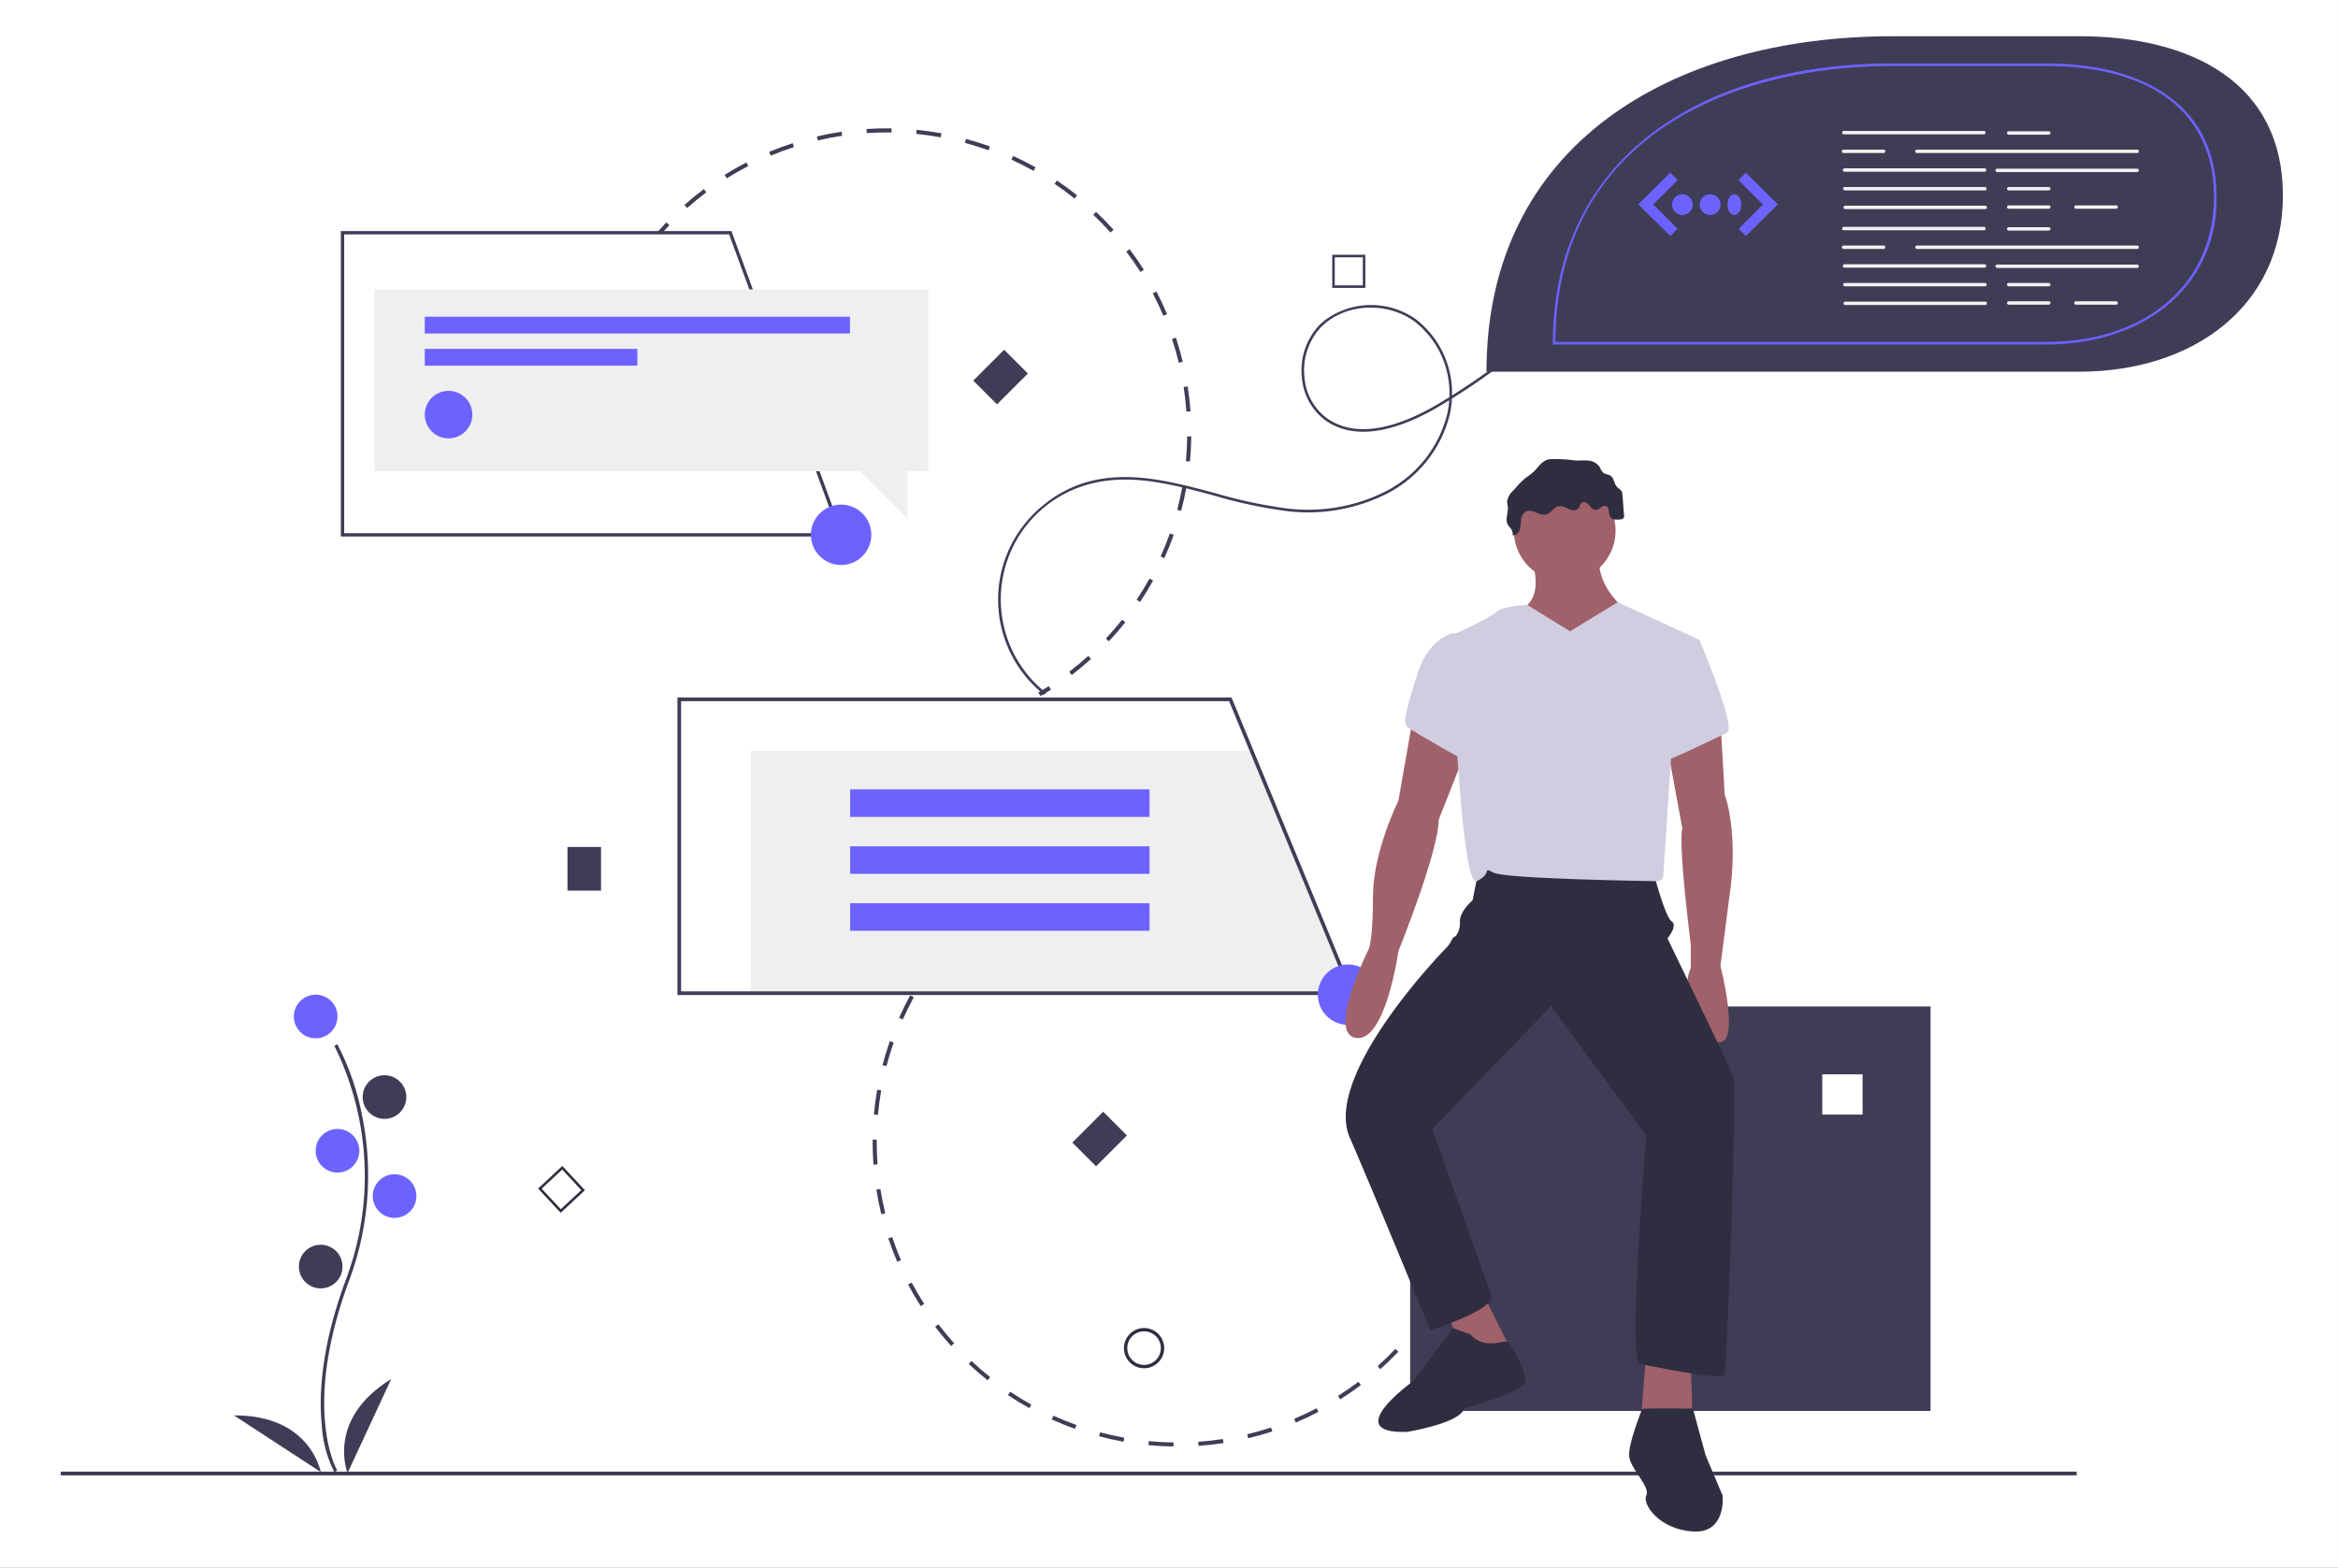 <svg xmlns="http://www.w3.org/2000/svg" width="337" height="226" viewBox="0 0 337 226">
  <rect x="0" y="0" width="337" height="226" fill="#808080" stroke="none"/>
  <g id="组_3530" data-name="组 3530" transform="translate(-1579.311 -1340)">
    <rect id="矩形_3060" data-name="矩形 3060" width="337" height="226" transform="translate(1579.31 1340)" fill="#fff"/>
    <g id="组_3155" data-name="组 3155" transform="translate(1588.061 1345.223)">
      <g id="组_1866" data-name="组 1866" transform="translate(135.15 0)">
        <path id="路径_10064" data-name="路径 10064" d="M176.895,420.07a17.234,17.234,0,0,1,5.987-3.119c6.106-1.747,12.423-.056,18.531,1.579a69.578,69.578,0,0,0,10.071,2.172,24.878,24.878,0,0,0,14.526-2.432,17.187,17.187,0,0,0,8.909-11.347,13.182,13.182,0,0,0,.24-1.78q-.683.422-1.371.83c-4.825,2.866-11.608,5.545-16.514,2.034a8.5,8.5,0,0,1-3.353-6.177,9.485,9.485,0,0,1,2.377-7.368,8.974,8.974,0,0,1,.917-.842,11.191,11.191,0,0,1,13.1-.186,13.4,13.4,0,0,1,5.244,11.019,98.106,98.106,0,0,0,8.258-5.79l.23.295a98.481,98.481,0,0,1-8.5,5.945,13.559,13.559,0,0,1-.262,2.1,17.566,17.566,0,0,1-9.1,11.6,25.248,25.248,0,0,1-14.744,2.474,69.857,69.857,0,0,1-10.126-2.182c-6.338-1.7-12.325-3.3-18.332-1.581a17.194,17.194,0,0,0-5.952,30l-.232.293a17.482,17.482,0,0,1,.094-27.537Zm58.287-15.381a13.045,13.045,0,0,0-5.082-10.951c-4.148-2.956-10.218-2.515-13.53.98a9.107,9.107,0,0,0-2.277,7.075,8.132,8.132,0,0,0,3.2,5.909c4.743,3.393,11.376.757,16.106-2.052Q234.392,405.178,235.182,404.689Z" transform="translate(-170.168 -352.657)" fill="#3f3d56"/>
        <path id="路径_10065" data-name="路径 10065" d="M546.5,232.506h85.478c16.193,0,29.319-9.229,29.319-25.422h0c0-16.193-13.127-22.942-29.319-22.942H605.138c-32.385,0-58.638,15.978-58.638,48.363Z" transform="translate(-476.139 -184.143)" fill="#3f3d56"/>
        <path id="路径_10066" data-name="路径 10066" d="M668.808,245.641H597.669v-.187c0-12.718,4.955-23.2,14.33-30.3,8.657-6.561,20.6-10.03,34.531-10.03h22.278c7.106,0,13.093,1.561,17.316,4.515,4.783,3.346,7.208,8.3,7.208,14.715a19.6,19.6,0,0,1-7.2,15.736C681.749,243.669,675.6,245.641,668.808,245.641Zm-70.765-.374h70.765c14.445,0,24.15-8.405,24.15-20.915,0-11.983-8.8-18.856-24.15-18.856H646.53C623.14,205.5,598.15,215.949,598.043,245.267Z" transform="translate(-517.741 -201.199)" fill="#6c63ff"/>
        <g id="组_1863" data-name="组 1863" transform="translate(121.581 13.656)">
          <path id="路径_10041" data-name="路径 10041" d="M433.2,261.116H413.017a.245.245,0,0,1,0-.49H433.2a.245.245,0,1,1,0,.49Z" transform="translate(-412.723 -260.626)" fill="#f2f2f2"/>
          <path id="路径_10042" data-name="路径 10042" d="M541.572,285.882H509.829a.245.245,0,1,1,0-.49h31.743a.245.245,0,1,1,0,.49Z" transform="translate(-499.003 -282.698)" fill="#f2f2f2"/>
          <path id="路径_10043" data-name="路径 10043" d="M434.1,310.648H413.918a.245.245,0,1,1,0-.49H434.1a.245.245,0,1,1,0,.49Z" transform="translate(-413.526 -304.769)" fill="#f2f2f2"/>
          <path id="路径_10044" data-name="路径 10044" d="M636.278,311.1H616.1a.245.245,0,1,1,0-.49h20.182a.245.245,0,1,1,0,.49Z" transform="translate(-593.709 -305.171)" fill="#f2f2f2"/>
          <path id="路径_10045" data-name="路径 10045" d="M434.55,335.413H414.368a.245.245,0,1,1,0-.49H434.55a.245.245,0,1,1,0,.49Z" transform="translate(-413.927 -326.841)" fill="#f2f2f2"/>
          <path id="路径_10046" data-name="路径 10046" d="M435,360.179H414.818a.245.245,0,0,1,0-.49H435a.245.245,0,1,1,0,.49Z" transform="translate(-414.328 -348.912)" fill="#f2f2f2"/>
          <path id="路径_10047" data-name="路径 10047" d="M637.186,261.566h-5.78a.245.245,0,1,1,0-.49h5.78a.245.245,0,1,1,0,.49Z" transform="translate(-607.354 -261.028)" fill="#f2f2f2"/>
          <path id="路径_10048" data-name="路径 10048" d="M637.186,335.413h-5.78a.245.245,0,1,1,0-.49h5.78a.245.245,0,1,1,0,.49Z" transform="translate(-607.354 -326.841)" fill="#f2f2f2"/>
          <path id="路径_10049" data-name="路径 10049" d="M637.186,359.729h-5.78a.245.245,0,1,1,0-.49h5.78a.245.245,0,1,1,0,.49Z" transform="translate(-607.354 -348.511)" fill="#f2f2f2"/>
          <path id="路径_10050" data-name="路径 10050" d="M726.343,359.729h-5.78a.245.245,0,1,1,0-.49h5.78a.245.245,0,1,1,0,.49Z" transform="translate(-686.811 -348.511)" fill="#f2f2f2"/>
          <path id="路径_10051" data-name="路径 10051" d="M418.347,285.882h-5.78a.245.245,0,1,1,0-.49h5.78a.245.245,0,0,1,0,.49Z" transform="translate(-412.322 -282.698)" fill="#f2f2f2"/>
        </g>
        <g id="组_1865" data-name="组 1865" transform="translate(121.581 27.483)">
          <path id="路径_10041-2" data-name="路径 10041" d="M433.2,261.116H413.017a.245.245,0,0,1,0-.49H433.2a.245.245,0,1,1,0,.49Z" transform="translate(-412.723 -260.626)" fill="#f2f2f2"/>
          <path id="路径_10042-2" data-name="路径 10042" d="M541.572,285.882H509.829a.245.245,0,1,1,0-.49h31.743a.245.245,0,1,1,0,.49Z" transform="translate(-499.003 -282.698)" fill="#f2f2f2"/>
          <path id="路径_10043-2" data-name="路径 10043" d="M434.1,310.648H413.918a.245.245,0,1,1,0-.49H434.1a.245.245,0,1,1,0,.49Z" transform="translate(-413.526 -304.769)" fill="#f2f2f2"/>
          <path id="路径_10044-2" data-name="路径 10044" d="M636.278,311.1H616.1a.245.245,0,1,1,0-.49h20.182a.245.245,0,1,1,0,.49Z" transform="translate(-593.709 -305.171)" fill="#f2f2f2"/>
          <path id="路径_10045-2" data-name="路径 10045" d="M434.55,335.413H414.368a.245.245,0,1,1,0-.49H434.55a.245.245,0,1,1,0,.49Z" transform="translate(-413.927 -326.841)" fill="#f2f2f2"/>
          <path id="路径_10046-2" data-name="路径 10046" d="M435,360.179H414.818a.245.245,0,0,1,0-.49H435a.245.245,0,1,1,0,.49Z" transform="translate(-414.328 -348.912)" fill="#f2f2f2"/>
          <path id="路径_10047-2" data-name="路径 10047" d="M637.186,261.566h-5.78a.245.245,0,1,1,0-.49h5.78a.245.245,0,1,1,0,.49Z" transform="translate(-607.354 -261.028)" fill="#f2f2f2"/>
          <path id="路径_10048-2" data-name="路径 10048" d="M637.186,335.413h-5.78a.245.245,0,1,1,0-.49h5.78a.245.245,0,1,1,0,.49Z" transform="translate(-607.354 -326.841)" fill="#f2f2f2"/>
          <path id="路径_10049-2" data-name="路径 10049" d="M637.186,359.729h-5.78a.245.245,0,1,1,0-.49h5.78a.245.245,0,1,1,0,.49Z" transform="translate(-607.354 -348.511)" fill="#f2f2f2"/>
          <path id="路径_10050-2" data-name="路径 10050" d="M726.343,359.729h-5.78a.245.245,0,1,1,0-.49h5.78a.245.245,0,1,1,0,.49Z" transform="translate(-686.811 -348.511)" fill="#f2f2f2"/>
          <path id="路径_10051-2" data-name="路径 10051" d="M418.347,285.882h-5.78a.245.245,0,1,1,0-.49h5.78a.245.245,0,0,1,0,.49Z" transform="translate(-412.322 -282.698)" fill="#f2f2f2"/>
        </g>
        <g id="组_1864" data-name="组 1864" transform="translate(92.239 19.68)">
          <path id="路径_10062" data-name="路径 10062" d="M451.631,401.13l-4.617,4.559,4.617,4.559,1.039-1.039-3.492-3.492,3.52-3.521Z" transform="translate(-447.014 -401.13)" fill="#6c63ff"/>
          <path id="路径_10063" data-name="路径 10063" d="M609.735,401.13l4.617,4.559-4.617,4.559L608.7,409.21l3.492-3.492-3.52-3.521Z" transform="translate(-594.226 -401.13)" fill="#6c63ff"/>
          <circle id="椭圆_467" data-name="椭圆 467" cx="1.5" cy="1.5" r="1.5" transform="translate(4.86 3.097)" fill="#6c63ff"/>
          <circle id="椭圆_468" data-name="椭圆 468" cx="1.5" cy="1.5" r="1.5" transform="translate(8.86 3.097)" fill="#6c63ff"/>
          <ellipse id="椭圆_469" data-name="椭圆 469" cx="1" cy="1.5" rx="1" ry="1.5" transform="translate(12.86 3.097)" fill="#6c63ff"/>
        </g>
      </g>
      <g id="undraw_site_content_ihgn" transform="translate(0 13.277)">
        <path id="路径_9968" data-name="路径 9968" d="M314.45,89.3c.39-.443.794-.883,1.2-1.309l.426.406c-.4.42-.8.855-1.185,1.292Z" transform="translate(-228.351 -74.432)" fill="#3f3d56"/>
        <path id="路径_9969" data-name="路径 9969" d="M330.181,43c.9-.8,1.843-1.568,2.8-2.288l.353.471c-.948.71-1.879,1.47-2.766,2.257Zm5.788-4.335c1.018-.638,2.076-1.241,3.143-1.793l.27.523c-1.053.544-2.1,1.139-3.1,1.769Zm6.424-3.319c1.107-.461,2.249-.881,3.395-1.251l.181.56c-1.13.364-2.257.78-3.349,1.234Zm7.015-1.648-.135-.573c1.171-.276,2.366-.506,3.552-.684l.088.582C351.743,33.2,350.564,33.426,349.408,33.7Zm7.052-1.06-.039-.587c1.2-.08,2.415-.111,3.616-.092l-.009.589c-1.185-.019-2.385.012-3.568.091Zm7.131.114.058-.586c1.2.119,2.4.289,3.585.507l-.107.579c-1.167-.215-2.357-.383-3.536-.5ZM385.649,110.3c.94-.72,1.862-1.489,2.741-2.286l.4.436c-.891.808-1.826,1.587-2.779,2.317ZM370.61,34.043l.154-.568c1.159.314,2.32.681,3.451,1.09l-.2.553C372.9,34.715,371.753,34.353,370.61,34.043Zm20.324,71.467c.809-.865,1.593-1.776,2.329-2.705l.462.365c-.746.942-1.54,1.865-2.36,2.742ZM377.319,36.47l.245-.535c1.093.5,2.178,1.052,3.226,1.639l-.288.513C379.468,37.508,378.4,36.964,377.319,36.47Zm18.042,63.448c.658-.987,1.282-2.013,1.856-3.05l.515.285c-.582,1.051-1.215,2.091-1.881,3.091ZM383.541,39.96l.329-.488c1,.671,1.977,1.392,2.915,2.143l-.368.459C385.492,41.334,384.524,40.622,383.541,39.96Zm15.277,53.717c.488-1.081.936-2.2,1.333-3.312l.555.2c-.4,1.132-.857,2.261-1.352,3.357Zm-9.709-49.26.4-.428c.873.826,1.723,1.7,2.524,2.591l-.438.393C390.808,46.092,389.971,45.232,389.109,44.417Zm12.1,42.538c.3-1.148.564-2.32.772-3.486l.58.1c-.211,1.181-.474,2.37-.783,3.533Zm-7.34-37.23.469-.355c.725.957,1.419,1.957,2.062,2.97l-.5.315C395.268,51.655,394.584,50.67,393.869,49.725Zm8.593,30.206c.111-1.18.173-2.379.186-3.565l.588.006c-.013,1.2-.076,2.418-.188,3.614Zm-4.775-24.186.521-.273c.557,1.063,1.076,2.164,1.544,3.271l-.542.229c-.462-1.093-.974-2.179-1.523-3.228Zm4.85,17.052c-.085-1.18-.222-2.373-.4-3.546l.582-.091c.186,1.189.324,2.4.41,3.595Zm-2.075-10.482.559-.184c.375,1.139.708,2.314.989,3.48l-.572.138c-.277-1.152-.606-2.31-.976-3.434Z" transform="translate(-240.276 -31.952)" fill="#3f3d56"/>
        <path id="路径_9970" data-name="路径 9970" d="M541.012,365.246c.5-.294,1.006-.6,1.5-.915l.318.5c-.5.318-1.007.63-1.516.928Z" transform="translate(-400.093 -283.907)" fill="#3f3d56"/>
        <path id="路径_9972" data-name="路径 9972" d="M762.5,555.158v58.313h75.009V555.158Zm65.214,15.594H821.9v-5.809h5.809Z" transform="translate(-567.989 -428.561)" fill="#3f3d56"/>
        <rect id="矩形_2482" data-name="矩形 2482" width="4.839" height="6.291" transform="translate(73.045 103.61)" fill="#3f3d56"/>
        <rect id="矩形_2483" data-name="矩形 2483" width="4.839" height="6.291" transform="translate(150.261 141.777) rotate(45)" fill="#3f3d56"/>
        <rect id="矩形_2484" data-name="矩形 2484" width="4.839" height="6.291" transform="translate(135.985 31.926) rotate(45)" fill="#3f3d56"/>
        <path id="路径_9973" data-name="路径 9973" d="M781.269,717.564c-.268.526-.55,1.052-.838,1.566l-.514-.288c.285-.507.563-1.027.827-1.545Z" transform="translate(-581.192 -551.469)" fill="#3f3d56"/>
        <path id="路径_9974" data-name="路径 9974" d="M522.591,575.387c-.673,1-1.4,1.976-2.148,2.912l-.459-.368c.742-.924,1.455-1.89,2.119-2.873Zm-4.53,5.637c-.828.871-1.7,1.718-2.6,2.517l-.392-.44c.885-.789,1.748-1.624,2.564-2.483Zm-5.4,4.81c-.958.721-1.96,1.412-2.978,2.055l-.314-.5c1-.634,1.992-1.316,2.938-2.027Zm-6.386,3.339.273.521c-1.066.558-2.167,1.078-3.27,1.545l-.229-.542C504.139,590.236,505.225,589.723,506.277,589.173Zm-6.568,2.779.184.559c-1.141.375-2.312.708-3.48.988l-.137-.572C497.428,592.65,498.583,592.322,499.709,591.952Zm-6.936,1.66.089.582c-1.188.182-2.4.316-3.6.4l-.04-.587C490.407,593.924,491.6,593.792,492.773,593.612Zm-40.627-69.641c-.732.931-1.434,1.9-2.088,2.895l-.491-.324c.662-1,1.374-1.991,2.116-2.934ZM485.654,594.1l-.008.588c-1.2-.017-2.417-.083-3.614-.2l.056-.586C483.27,594.022,484.469,594.088,485.654,594.1Zm-37.437-64.18c-.569,1.039-1.1,2.116-1.584,3.2l-.538-.239c.489-1.1,1.029-2.189,1.605-3.242Zm30.335,63.5-.1.579c-1.183-.213-2.371-.478-3.532-.787l.151-.569C476.212,592.948,477.385,593.21,478.552,593.42Zm-33.235-56.979c-.392,1.119-.742,2.268-1.041,3.415l-.57-.148c.3-1.162.658-2.327,1.055-3.461Zm26.341,55.144-.2.554c-1.132-.4-2.261-.858-3.356-1.352l.242-.536C469.427,590.738,470.541,591.187,471.658,591.585Zm-28.139-48.24c-.2,1.168-.362,2.359-.469,3.539l-.586-.053c.109-1.2.269-2.4.475-3.587Zm21.639,45.3-.285.515c-1.051-.583-2.09-1.216-3.088-1.883l.327-.489C463.1,587.45,464.12,588.075,465.158,588.65Zm-22.285-38.2c-.01,1.187.03,2.388.118,3.568l-.587.044c-.089-1.2-.129-2.414-.119-3.617Zm16.356,34.24-.366.461c-.94-.747-1.86-1.543-2.735-2.365l.4-.429C457.394,583.168,458.3,583.953,459.229,584.69ZM443.4,557.565c.186,1.17.423,2.348.705,3.5l-.572.14c-.286-1.168-.527-2.361-.715-3.548Zm10.632,22.242-.437.394c-.8-.891-1.58-1.829-2.308-2.785l.468-.356C452.476,578,453.242,578.928,454.035,579.807ZM445.1,564.495c.376,1.122.8,2.244,1.273,3.335l-.541.232c-.475-1.106-.909-2.243-1.29-3.38Zm4.613,9.638-.5.317c-.646-1.011-1.26-2.065-1.822-3.125l.52-.276C448.471,572.1,449.078,573.135,449.715,574.133Z" transform="translate(-325.252 -404.645)" fill="#3f3d56"/>
        <path id="路径_9975" data-name="路径 9975" d="M492.635,507.255c-.414.409-.825.832-1.222,1.258l-.431-.4c.4-.432.819-.861,1.238-1.275Z" transform="translate(-362.169 -391.932)" fill="#3f3d56"/>
        <g id="组_1868" data-name="组 1868" transform="translate(24.968 124.903)">
          <g id="组_1867" data-name="组 1867" transform="translate(0 0)">
            <path id="路径_9976" data-name="路径 9976" d="M1019.488,374.362a17.229,17.229,0,0,1-1.819-6.816c-.416-4.165-.149-11.185,3.492-20.978a42.306,42.306,0,0,0-1.676-33.669l.419-.243a37.154,37.154,0,0,1,3.506,9.931,43.327,43.327,0,0,1-1.794,24.15c-6.885,18.52-1.766,27.287-1.714,27.374Z" transform="translate(-1005.009 -305.518)" fill="#3f3d56"/>
            <circle id="椭圆_451" data-name="椭圆 451" cx="3.146" cy="3.146" r="3.146" transform="translate(8.637)" fill="#6c63ff"/>
            <circle id="椭圆_452" data-name="椭圆 452" cx="3.146" cy="3.146" r="3.146" transform="translate(18.558 11.614)" fill="#3f3d56"/>
            <circle id="椭圆_453" data-name="椭圆 453" cx="3.146" cy="3.146" r="3.146" transform="translate(11.783 19.357)" fill="#6c63ff"/>
            <circle id="椭圆_454" data-name="椭圆 454" cx="3.146" cy="3.146" r="3.146" transform="translate(20.01 25.89)" fill="#6c63ff"/>
            <circle id="椭圆_455" data-name="椭圆 455" cx="3.146" cy="3.146" r="3.146" transform="translate(9.363 36.053)" fill="#3f3d56"/>
            <path id="路径_9977" data-name="路径 9977" d="M1031.923,525.708s-3.146-7.743,6.291-13.55Z" transform="translate(-1015.543 -456.748)" fill="#3f3d56"/>
            <path id="路径_9978" data-name="路径 9978" d="M978.315,542s-1.432-8.234-12.512-8.163Z" transform="translate(-965.804 -473.182)" fill="#3f3d56"/>
          </g>
        </g>
        <path id="路径_9979" data-name="路径 9979" d="M594.887,752.561a2.9,2.9,0,1,1,2.9-2.9A2.9,2.9,0,0,1,594.887,752.561Zm0-5.323a2.42,2.42,0,1,0,2.42,2.42A2.42,2.42,0,0,0,594.887,747.238Z" transform="translate(-438.731 -573.799)" fill="#2f2e41"/>
        <path id="路径_9980" data-name="路径 9980" d="M720.846,112.079H716.07V107.3h4.777Zm-4.409-.367h4.042V107.67h-4.042Z" transform="translate(-532.793 -89.071)" fill="#3f3d56"/>
        <path id="路径_9981" data-name="路径 9981" d="M187.248,656.974l-3.258-3.493,3.493-3.258,3.258,3.493Zm-2.739-3.475,2.757,2.956,2.956-2.757-2.757-2.956Z" transform="translate(-115.181 -500.624)" fill="#2f2e41"/>
        <path id="路径_9982" data-name="路径 9982" d="M330.865,405.844H244.286V370.895H316.3Z" transform="translate(-144.797 -281.152)" fill="#efefef"/>
        <path id="路径_9983" data-name="路径 9983" d="M423.581,414.007H326.017V371.115h79.872l.067.164Zm-97.035-.53H422.79l-17.256-41.833H326.546Z" transform="translate(-237.119 -289.05)" fill="#3f3d56"/>
        <rect id="矩形_2485" data-name="矩形 2485" width="43.157" height="3.971" transform="translate(113.786 95.303)" fill="#6c63ff"/>
        <rect id="矩形_2486" data-name="矩形 2486" width="43.157" height="3.971" transform="translate(113.786 103.511)" fill="#6c63ff"/>
        <rect id="矩形_2487" data-name="矩形 2487" width="43.157" height="3.971" transform="translate(113.786 111.719)" fill="#6c63ff"/>
        <path id="路径_9984" data-name="路径 9984" d="M197.951,137.2H125.5V93.158h56.3l.058.159Zm-71.968-.484h71.275L181.467,93.642H125.984Z" transform="translate(-85.12 -78.348)" fill="#3f3d56"/>
        <circle id="椭圆_456" data-name="椭圆 456" cx="4.355" cy="4.355" r="4.355" transform="translate(108.13 54.249)" fill="#6c63ff"/>
        <rect id="矩形_2534" data-name="矩形 2534" width="290.582" height="0.542" transform="translate(0 193.666)" fill="#3f3d56"/>
        <circle id="椭圆_457" data-name="椭圆 457" cx="4.355" cy="4.355" r="4.355" transform="translate(181.203 120.547)" fill="#6c63ff"/>
        <circle id="椭圆_458" data-name="椭圆 458" cx="7.329" cy="7.329" r="7.329" transform="translate(209.462 50.68)" fill="#a0616a"/>
        <path id="路径_9986" data-name="路径 9986" d="M828.5,284.294s2.443,5.5-.916,7.634,5.5,10.993,5.5,10.993l9.772-10.382s-5.191-3.359-4.275-8.855Z" transform="translate(-616.751 -222.774)" fill="#a0616a"/>
        <path id="路径_9987" data-name="路径 9987" d="M733.757,382.121l-2.138,12.214s-3.664,7.329-3.664,13.741-.611,7.634-.611,7.634-6.107,12.214-1.832,12.825,6.107-12.52,6.107-12.52,5.8-14.352,5.8-18.932l3.97-10.077Z" transform="translate(-538.8 -297.393)" fill="#a0616a"/>
        <path id="路径_9988" data-name="路径 9988" d="M923.421,384.645l.611,10.688s2.137,5.5.611,15.268l-1.221,9.466s2.748,10.688,0,10.993-6.107-6.718-4.275-10.688v-3.359s-1.832-14.352-1.221-16.795l-2.138-11.6Z" transform="translate(-684.186 -299.306)" fill="#a0616a"/>
        <path id="路径_9989" data-name="路径 9989" d="M657.776,696.531l3.054,7.939,6.718-1.221-4.275-8.55Z" transform="translate(-458.238 -526.607)" fill="#a0616a"/>
        <path id="路径_9990" data-name="路径 9990" d="M774.8,728.773l-.916,11.6h7.634L781.21,730.3Z" transform="translate(-546.25 -552.437)" fill="#a0616a"/>
        <path id="路径_9991" data-name="路径 9991" d="M743.322,469.95l-.916,4.58s-1.832,1.527-1.832,3.054a3.092,3.092,0,0,1-.611,2.137s-.305,0-.611.611a3.78,3.78,0,0,1-.611.916S720.725,499.57,724.7,508.731s11.6,27.788,11.6,27.788,8.856-2.748,8.856-4.886l-8.55-24.124L753.7,489.8l13.741,18.627S764.7,541.1,766.53,541.4s11.909,2.443,12.214,1.527,1.832-41.529,1.221-43.056-9.466-19.849-9.466-19.849,1.527-1.832.611-2.443-2.443-6.413-2.443-6.413S744.849,467.2,743.322,469.95Z" transform="translate(-538.898 -363.236)" fill="#2f2e41"/>
        <path id="路径_9992" data-name="路径 9992" d="M804.162,318.526l-6.155-3.8s-3.617.132-4.533,1.048-6.413,3.359-6.413,3.359,1.221,36.643,3.664,35.422.611-2.138,2.443-1.221,23.513,1.221,23.818,1.221.611-.611.611-.611l1.221-18.627,3.97-15.573-11.753-5.408Z" transform="translate(-586.608 -246.012)" fill="#d0cde1"/>
        <path id="路径_9993" data-name="路径 9993" d="M768.682,332.9h-2.443s-3.359.916-4.886,5.8-2.138,7.023-1.527,7.634,8.856,5.191,8.856,5.191Z" transform="translate(-565.785 -260.083)" fill="#d0cde1"/>
        <path id="路径_9994" data-name="路径 9994" d="M910.353,335.426l4.275.305s5.5,12.825,3.97,13.436-10.382,5.191-10.382,4.275S910.353,335.426,910.353,335.426Z" transform="translate(-678.447 -261.997)" fill="#d0cde1"/>
        <path id="路径_9995" data-name="路径 9995" d="M756.821,747.759l-2.49-.916-5.755,7.634s-10.688,7.634-.916,7.329c0,0,7.634-1.221,8.245-3.359,0,0,8.856-2.443,8.856-3.97s-2.035-5.6-2.7-5.7S758.653,749.9,756.821,747.759Z" transform="translate(-553.619 -573.866)" fill="#2f2e41"/>
        <path id="路径_9996" data-name="路径 9996" d="M902.138,794.693s-7.424-.121-7.376.092-2.09,5.1-1.785,6.931,3.054,4.275,2.443,5.5,1.832,4.886,6.718,5.191,4.275-5.191,4.275-5.191l-2.443-5.8Z" transform="translate(-666.873 -610.112)" fill="#2f2e41"/>
        <path id="路径_9997" data-name="路径 9997" d="M823.862,230.767a13.868,13.868,0,0,1-1.146.877,10.9,10.9,0,0,0-1.382,1.373l-.473.529a2.429,2.429,0,0,0-.812,1.567c.006.224.075.441.1.664.107.882-.432,1.852.012,2.621.128.223.327.4.468.611a1.428,1.428,0,0,1,.226.93,1.142,1.142,0,0,0,1.018-.861,8.667,8.667,0,0,0,.2-1.415,1.517,1.517,0,0,1,.706-1.181c.915-.448,1.965.717,2.941.427.682-.2,1.041-1.048,1.738-1.189a2.475,2.475,0,0,1,1.443.4c.464.21,1.089.307,1.416-.082.217-.258.24-.671.528-.846.345-.21.777.082,1.038.39s.55.685.953.673c.536-.015.946-.728,1.454-.559.574.191.31,1.109.658,1.6.294.418.911.393,1.417.324a.508.508,0,0,0,.529-.678l-.212-2.806a1.356,1.356,0,0,0-.124-.56c-.147-.267-.452-.4-.66-.625-.436-.47-.415-1.293-.958-1.634-.282-.177-.65-.172-.93-.352-.359-.231-.474-.695-.725-1.04a2.215,2.215,0,0,0-1.594-.785c-.607-.063-1.219.013-1.829-.007a19,19,0,0,0-3.726-.185C825.055,229.135,824.6,230.057,823.862,230.767Z" transform="translate(-611.565 -181.241)" fill="#2f2e41"/>
      </g>
      <path id="路径_10039" data-name="路径 10039" d="M140,338h79.841v26.21h-3.024v6.855l-6.855-6.855H140Z" transform="translate(-94.78 -301.494)" fill="#efefef"/>
      <rect id="矩形_2530" data-name="矩形 2530" width="61.292" height="2.419" transform="translate(52.477 40.437)" fill="#6c63ff"/>
      <rect id="矩形_2531" data-name="矩形 2531" width="30.646" height="2.419" transform="translate(52.477 45.075)" fill="#6c63ff"/>
      <ellipse id="椭圆_465" data-name="椭圆 465" cx="3.428" cy="3.428" rx="3.428" ry="3.428" transform="translate(52.477 51.123)" fill="#6c63ff"/>
    </g>
  </g>
</svg>

